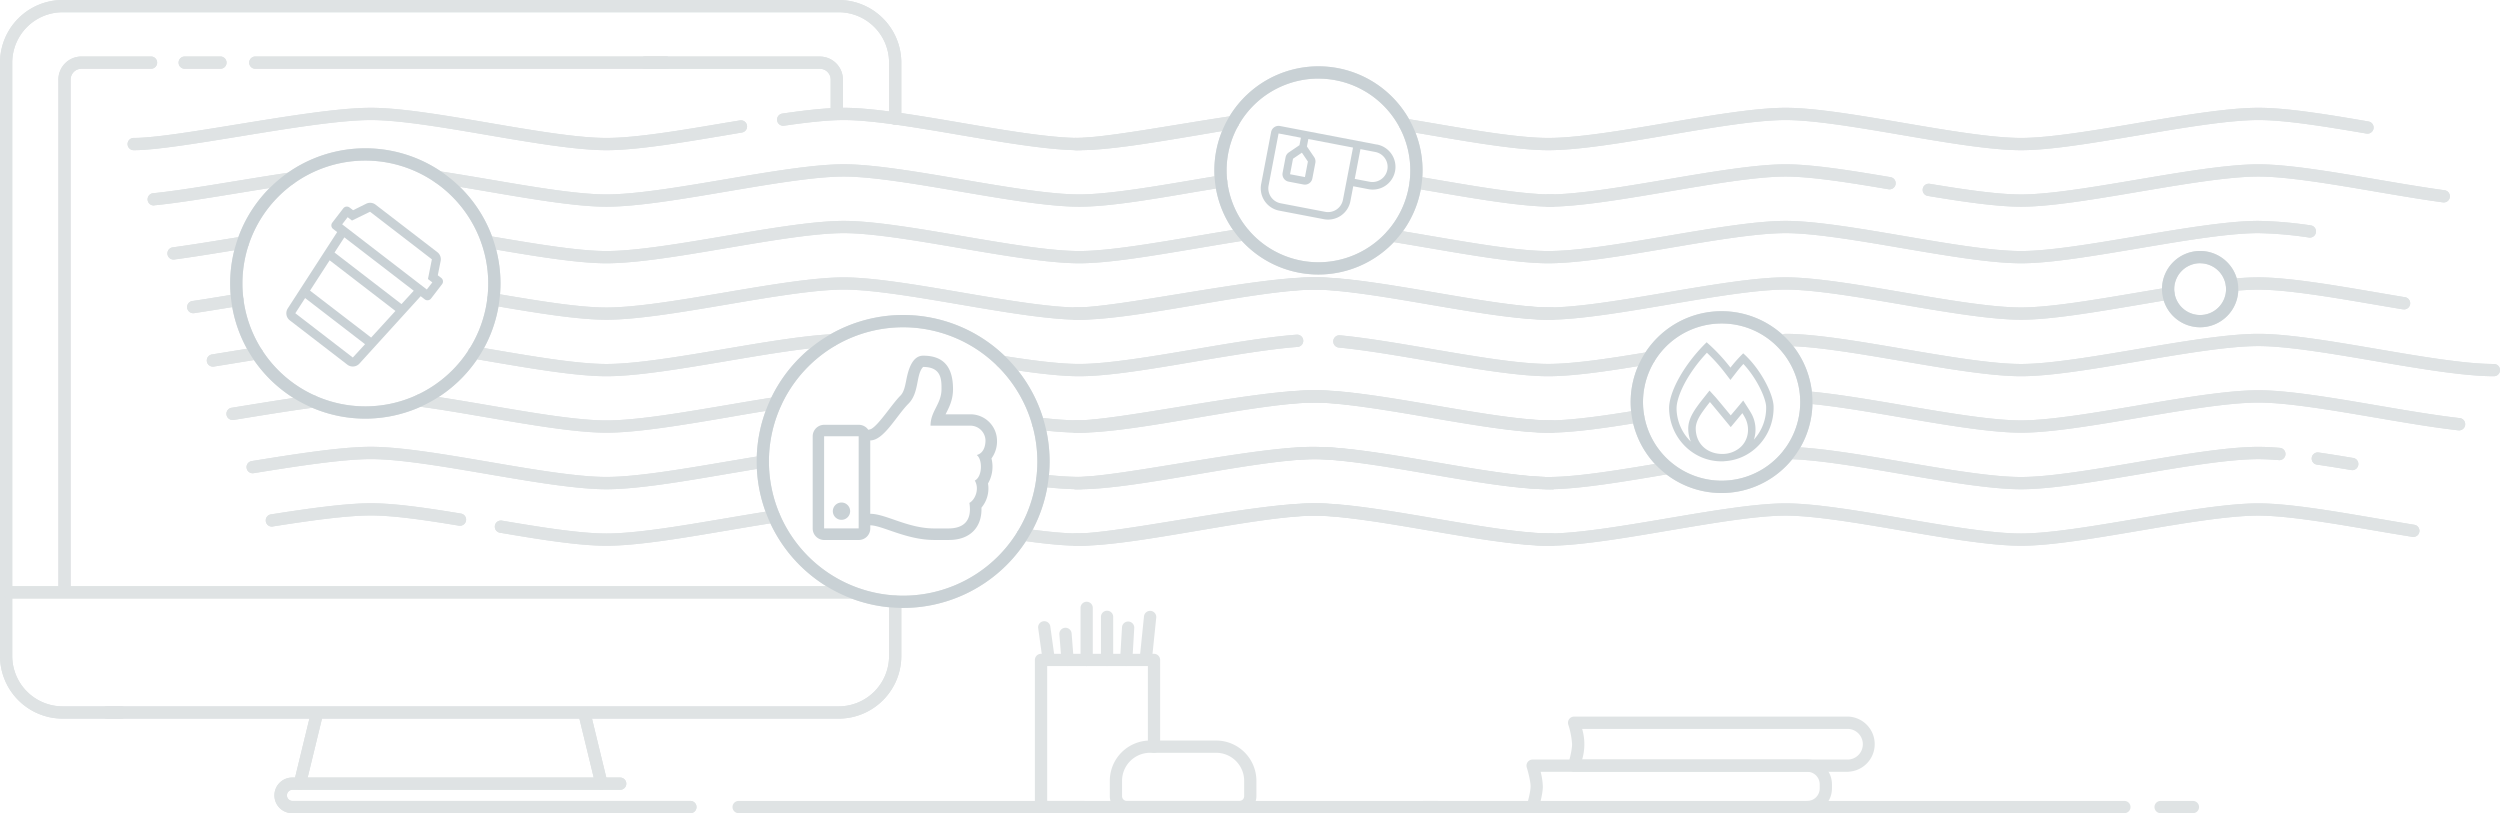 <svg xmlns="http://www.w3.org/2000/svg" viewBox="0 0 1224.92 398.44"><defs><style>.cls-1{fill:#c9d1d5;}.cls-2{fill:#dfe3e4;}</style></defs><g id="Слой_2" data-name="Слой 2"><g id="Слой_1-2" data-name="Слой 1"><path class="cls-1" d="M869,199.12c-.15-6.08-6.4-18.49-14.88-26a68.28,68.28,0,0,0-6.25,7,87.9,87.9,0,0,0-11.67-12.42c-11,10.7-18.6,24.47-18.39,32.66.36,14.54,12.12,26,26.26,25.68h.28c.22,0,.43-.05.64-.07C858.67,225.18,869.35,213.34,869,199.12Zm-47.53,1.2c-.15-5.74,5-17,14.86-27.49a83.66,83.66,0,0,1,8.64,9.56l2.88,3.77,2.91-3.75q1.63-2.11,3.44-4.08c6.65,7.08,11,16.79,11.15,20.89a23,23,0,0,1-6,16.18,16,16,0,0,0-1.24-12.78q-.62-1.1-1.29-2.16l-2.7-4.21-3.2,3.84L848,203.54c-2.94-3.56-7-8.46-7.51-9l-2.89-3.17-2.67,3.37c-4.77,6-7.88,10.34-7.74,15.62a16.68,16.68,0,0,0,1.26,6A23,23,0,0,1,821.46,200.32Zm22.68,22.1c-7.16.13-13.09-4.48-13.29-12.18-.09-3.86,2.25-7.33,6.95-13.26.72.78,10.2,12.29,10.2,12.29l5.69-6.84c.42.65.81,1.3,1.18,2,2.87,5.15,1.88,11.86-3,15.42a13.39,13.39,0,0,1-7.07,2.55C844.61,222.39,844.38,222.42,844.14,222.42Z"/><path class="cls-1" d="M216.24,136.21l-1.73-1.33,1.39-7a4.35,4.35,0,0,0-1.6-4.31L184,100.26a4.36,4.36,0,0,0-4.58-.44L173,103l-1.73-1.33a2.19,2.19,0,0,0-3.07.41l-5.38,7a2.19,2.19,0,0,0,.38,3.08l2,1.55L141,151.11a4.39,4.39,0,0,0,1,5.86l28.21,21.72a4.38,4.38,0,0,0,5.91-.56l30-33,2,1.55a2.2,2.2,0,0,0,3.08-.41l5.38-7A2.2,2.2,0,0,0,216.24,136.21Zm-43.33,39L144.7,153.48l4.8-7.44,29.36,22.61-6,6.54Zm8.93-9.81-29.94-23,9.61-14.86,32.24,24.82ZM196.73,149l-32.82-25.27,4.81-7.43,34,26.15-6,6.55Zm12.4-7.15-41.48-31.94,2.69-3.49,2.13,1.64,8.84-4.32,30.3,23.32-1.92,9.65,2.13,1.65Z"/><path class="cls-1" d="M485.79,224.62a14.17,14.17,0,0,0,2.71-8.86A13,13,0,0,0,475.67,203H463.3c1.54-3.06,3.65-6.86,3.65-12.31,0-10.3-4.11-16.42-14.62-16.42-5.3,0-7.26,6.69-8.26,11.86-.61,3.09-1.17,6-2.92,7.75-4.16,4.16-10.5,14.26-14.32,16.31a7.28,7.28,0,0,1-1.41.39,5.63,5.63,0,0,0-4.65-2.44H403.84a5.64,5.64,0,0,0-5.65,5.64v45.15a5.65,5.65,0,0,0,5.65,5.65h16.93a5.64,5.64,0,0,0,5.64-5.65v-1.54c5.74,0,17.76,7.19,31.3,7.18,1,0,6.64,0,7.24,0,10.45,0,16.27-6.33,15.93-15.83a14.65,14.65,0,0,0,3.21-11.84A16.47,16.47,0,0,0,485.79,224.62Zm-82,34.27V213.74h16.93v45.15ZM478.62,223c2.82,2.06,2.82,10.52-1,12.47,2.38,4,.23,9.38-2.65,10.93,1.46,9.27-3.35,12.45-10.09,12.52h-7.19c-12.86,0-23.76-7.18-31.3-7.18V215.79c6.65,0,12.76-12,18.73-18,5.39-5.39,3.59-14.36,7.19-18,9,0,9,6.27,9,10.78,0,7.44-5.38,10.77-5.38,18h19.75a7.41,7.41,0,0,1,7.18,7.18c0,3.59-1.41,6.42-4.23,7.18Zm-62.08,27.46a4.24,4.24,0,1,1-4.24-4.24A4.24,4.24,0,0,1,416.54,250.43Z"/><path class="cls-1" d="M674.56,70.82l-47.4-9.08a3.72,3.72,0,0,0-4.35,2.95l-4.89,25.52a11.16,11.16,0,0,0,8.85,13l21.88,4.19a11.13,11.13,0,0,0,13-8.84l1.4-7.3,7.29,1.4a11.14,11.14,0,1,0,4.19-21.88ZM658,97.9a7.43,7.43,0,0,1-8.69,5.89L627.47,99.6a7.43,7.43,0,0,1-5.9-8.69l4.89-25.52,10.94,2.09-.7,3.65-5.24,3.56a3.7,3.7,0,0,0-1.57,2.37l-1.45,7.61A3.7,3.7,0,0,0,631.38,89l7.3,1.4a3.71,3.71,0,0,0,4.34-3l1.46-7.61a3.71,3.71,0,0,0-.57-2.78l-3.56-5.24.7-3.65,21.88,4.19ZM637.89,74.81l2.94,4.35-1.45,7.6-7.3-1.39,1.46-7.61Zm33.18,14.24-7.29-1.39,2.79-14.59,7.29,1.4a7.42,7.42,0,1,1-2.79,14.58Z"/><path class="cls-2" d="M59.32,352.1H30.69A30.73,30.73,0,0,1,0,321.41V30.69A30.73,30.73,0,0,1,30.69,0H410.93a30.73,30.73,0,0,1,30.69,30.69V58.1a3,3,0,1,1-6,0V30.69A24.72,24.72,0,0,0,410.93,6H30.69A24.72,24.72,0,0,0,6,30.69V321.41A24.72,24.72,0,0,0,30.69,346.1H59.32a3,3,0,0,1,0,6Z"/><path class="cls-2" d="M410.93,352.1H52.52a3,3,0,1,1,0-6H410.93a24.72,24.72,0,0,0,24.69-24.69V294.86a3,3,0,0,1,6,0v26.55A30.73,30.73,0,0,1,410.93,352.1Z"/><path class="cls-2" d="M410,58.49a3,3,0,0,1-3-3V39a5.29,5.29,0,0,0-5.29-5.29H316.07a3,3,0,0,1,0-6h85.65A11.3,11.3,0,0,1,413,39V55.49A3,3,0,0,1,410,58.49Z"/><path class="cls-2" d="M326.35,33.69H125.1a3,3,0,0,1,0-6H326.35a3,3,0,1,1,0,6Z"/><path class="cls-2" d="M108,33.69H90.5a3,3,0,0,1,0-6H108a3,3,0,1,1,0,6Z"/><path class="cls-2" d="M31.61,293a3,3,0,0,1-3-3V39A11.3,11.3,0,0,1,39.9,27.69H74a3,3,0,1,1,0,6H39.9A5.29,5.29,0,0,0,34.61,39V290A3,3,0,0,1,31.61,293Z"/><path class="cls-2" d="M338.27,398.43H143.48a8.73,8.73,0,1,1,0-17.45H303.87a3,3,0,0,1,0,6H143.48a2.73,2.73,0,1,0,0,5.45H338.27a3,3,0,0,1,0,6Z"/><path class="cls-2" d="M147,386.71a2.88,2.88,0,0,1-.71-.09,3,3,0,0,1-2.21-3.62l8.3-34.15a3,3,0,1,1,5.83,1.42l-8.3,34.14A3,3,0,0,1,147,386.71Z"/><path class="cls-2" d="M294.64,386.71a3,3,0,0,1-2.91-2.3l-8.29-34.14a3,3,0,1,1,5.83-1.42L297.56,383a3,3,0,0,1-2.21,3.62A2.88,2.88,0,0,1,294.64,386.71Z"/><path class="cls-2" d="M528.8,73.59c-14.85,0-37.1-3.8-58.62-7.47-21-3.59-42.75-7.3-56.74-7.3-7.05,0-16.35.88-29.26,2.77a3,3,0,0,1-.87-5.94c13.21-1.93,22.78-2.83,30.13-2.83,14.5,0,36.49,3.76,57.75,7.39s43.27,7.38,57.61,7.38c13.94,0,35.72-3.69,56.78-7.25,5.92-1,12-2,17.94-3a3,3,0,0,1,1,5.93c-5.87.94-12,2-17.88,3C564.3,70,543.25,73.59,528.8,73.59Z"/><path class="cls-2" d="M297.15,73.59c-14.82,0-37-3.78-58.38-7.44-21.05-3.6-42.82-7.32-57-7.33h0c-15.32,0-40.53,4.12-64.92,8.11-21,3.42-40.79,6.66-51.34,6.66a3,3,0,0,1,0-6c10.07,0,29.65-3.2,50.38-6.59,24.61-4,50.07-8.18,65.88-8.18h0c14.67,0,36.7,3.77,58,7.41s43.06,7.36,57.37,7.36c14.58,0,36.71-3.76,58.12-7.39L362.54,59a3,3,0,1,1,1,5.92l-7.27,1.23C334.62,69.79,312.23,73.59,297.15,73.59Z"/><path class="cls-2" d="M990.27,73.59c-14.85,0-37.11-3.8-58.63-7.47-21-3.59-42.74-7.3-56.74-7.3-14.19,0-36,3.71-57.16,7.3-21.65,3.67-44,7.47-59.13,7.47-14.82,0-37-3.78-58.37-7.44-4.1-.71-8.21-1.41-12.27-2.08a3,3,0,0,1,1-5.92l12.29,2.08c21.17,3.62,43,7.36,57.36,7.36,14.58,0,36.72-3.76,58.13-7.39s43.47-7.38,58.16-7.38c14.5,0,36.49,3.76,57.75,7.39s43.28,7.38,57.62,7.38c13.94,0,35.71-3.69,56.78-7.25,21.81-3.7,44.37-7.52,59.51-7.52,13.49,0,32.47,3,54.06,6.73a3,3,0,0,1-1,5.91c-21.32-3.63-40-6.64-53-6.64-14.64,0-36.94,3.78-58.51,7.43C1025.76,70,1004.71,73.59,990.27,73.59Z"/><path class="cls-2" d="M527,73.59a3,3,0,0,1,0-6c10.07,0,29.65-3.2,50.38-6.59,8.77-1.43,17.83-2.91,26.52-4.2a3,3,0,0,1,.89,5.93c-8.65,1.29-17.7,2.77-26.44,4.2C557.33,70.35,537.52,73.59,527,73.59Z"/><path class="cls-2" d="M990.27,101.28c-12.2,0-29.19-2.54-45.73-5.29a3,3,0,0,1,1-5.92c16.29,2.7,33,5.21,44.75,5.21,13.94,0,35.71-3.69,56.78-7.26,21.81-3.69,44.37-7.51,59.51-7.51,14.7,0,36.81,3.78,58.19,7.43,11.12,1.9,22.63,3.86,32.88,5.26a3,3,0,1,1-.81,5.94c-10.35-1.41-21.91-3.38-33.08-5.29-21.14-3.61-43-7.34-57.18-7.34-14.64,0-36.94,3.78-58.51,7.43C1025.76,97.71,1004.71,101.28,990.27,101.28Z"/><path class="cls-2" d="M758.61,101.28a3,3,0,0,1,0-6c14.58,0,36.72-3.76,58.13-7.39s43.47-7.38,58.16-7.38c13.16,0,31.83,3,51.42,6.3a3,3,0,0,1-1,5.92c-18.55-3.15-37.72-6.22-50.41-6.22-14.19,0-36,3.71-57.16,7.29C796.09,97.48,773.7,101.28,758.61,101.28Z"/><path class="cls-2" d="M990.27,129c-14.85,0-37.11-3.8-58.63-7.47-21-3.59-42.74-7.3-56.74-7.3-14.19,0-36,3.71-57.16,7.29-21.65,3.68-44,7.48-59.13,7.48-14.82,0-37-3.79-58.38-7.45-6.23-1.06-12.68-2.17-18.83-3.16a3,3,0,1,1,1-5.92c6.18,1,12.64,2.1,18.89,3.17,21.17,3.61,43.06,7.36,57.37,7.36,14.58,0,36.72-3.76,58.13-7.39s43.47-7.38,58.16-7.38c14.5,0,36.49,3.75,57.75,7.38S975.93,123,990.27,123c13.94,0,35.72-3.69,56.78-7.26,21.81-3.69,44.37-7.51,59.51-7.51a196.63,196.63,0,0,1,25.62,2.2,3,3,0,0,1-.82,5.95,189.83,189.83,0,0,0-24.8-2.15c-14.64,0-36.94,3.78-58.51,7.43C1025.76,125.4,1004.71,129,990.27,129Z"/><path class="cls-2" d="M1177.66,151.54a2.77,2.77,0,0,1-.49,0c-4.44-.74-8.93-1.5-13.43-2.27-21.14-3.61-43-7.34-57.18-7.34-3.61,0-7.75.22-12.65.67a3,3,0,1,1-.55-6c5.08-.47,9.4-.7,13.2-.7,14.7,0,36.81,3.77,58.19,7.42,4.49.77,9,1.54,13.4,2.27a3,3,0,0,1-.49,6Z"/><path class="cls-2" d="M990.27,156.65c-14.85,0-37.11-3.79-58.63-7.47-21-3.58-42.74-7.29-56.74-7.29-14.19,0-36,3.7-57.16,7.29-21.65,3.67-44,7.47-59.13,7.47-14.82,0-37-3.78-58.37-7.44-21.06-3.6-42.82-7.32-57-7.32h0c-15.33,0-40.54,4.12-64.92,8.1-21,3.43-40.79,6.66-51.35,6.66a3,3,0,0,1,0-6c10.07,0,29.65-3.2,50.38-6.58,24.62-4,50.07-8.18,65.89-8.18h0c14.68,0,36.7,3.76,58,7.4s43,7.36,57.36,7.36c14.58,0,36.72-3.75,58.13-7.39s43.47-7.37,58.16-7.37c14.5,0,36.49,3.75,57.75,7.38s43.28,7.38,57.62,7.38c13.94,0,35.71-3.68,56.77-7.25,5-.84,10-1.69,14.89-2.49a3,3,0,1,1,1,5.92c-4.91.8-9.89,1.65-14.86,2.49C1025.76,153.09,1004.71,156.65,990.27,156.65Z"/><path class="cls-2" d="M1221.92,184.34c-14.7,0-36.81-3.77-58.19-7.42-21.13-3.61-43-7.35-57.17-7.35-14.64,0-36.94,3.78-58.51,7.43-22.29,3.78-43.34,7.34-57.78,7.34-14.85,0-37.11-3.8-58.63-7.47-21-3.59-42.74-7.3-56.74-7.3a3,3,0,0,1,0-6c14.5,0,36.49,3.76,57.75,7.39s43.28,7.38,57.62,7.38c13.94,0,35.71-3.69,56.78-7.25,21.81-3.7,44.37-7.52,59.51-7.52,14.7,0,36.81,3.78,58.18,7.43,21.14,3.61,43,7.34,57.18,7.34a3,3,0,0,1,0,6Z"/><path class="cls-2" d="M758.61,184.34c-14.82,0-37-3.78-58.37-7.44-15.44-2.64-31.4-5.37-44.26-6.61a3,3,0,0,1,.58-6c13.08,1.26,29.15,4,44.69,6.66,21.17,3.62,43,7.36,57.36,7.36,13,0,32.06-3,48.92-5.83a3,3,0,0,1,1,5.92C791.42,181.29,772.05,184.34,758.61,184.34Z"/><path class="cls-2" d="M990.27,212c-14.85,0-37.11-3.8-58.63-7.47-16.55-2.83-33.66-5.75-46.9-6.84a3,3,0,1,1,.5-6c13.49,1.11,30.74,4.06,47.41,6.9,21.28,3.63,43.27,7.39,57.62,7.39,13.94,0,35.71-3.69,56.78-7.25,21.81-3.7,44.37-7.52,59.51-7.52,14.7,0,36.81,3.78,58.19,7.43,13.94,2.38,28.35,4.84,40.44,6.21a3,3,0,0,1-.67,6c-12.27-1.39-26.76-3.86-40.78-6.26-21.14-3.61-43-7.34-57.18-7.34-14.64,0-36.94,3.78-58.51,7.43C1025.76,208.46,1004.71,212,990.27,212Z"/><path class="cls-2" d="M758.61,212c-14.82,0-37-3.79-58.37-7.45-21.06-3.59-42.82-7.31-57-7.32h0c-15.33,0-40.54,4.12-64.92,8.1-21,3.43-40.79,6.67-51.35,6.67a3,3,0,0,1,0-6c10.07,0,29.65-3.2,50.38-6.59,24.62-4,50.07-8.18,65.89-8.18h0c14.68,0,36.7,3.77,58,7.41s43,7.36,57.36,7.36c11.78,0,28.6-2.5,43.49-4.94a3,3,0,1,1,1,5.93C787.18,209.62,770.79,212,758.61,212Z"/><path class="cls-2" d="M1152.27,230.31a2.72,2.72,0,0,1-.49-.05c-6.62-1.1-11.88-1.93-16.56-2.61a3,3,0,1,1,.86-5.94c4.73.69,10,1.53,16.68,2.64a3,3,0,0,1-.49,6Z"/><path class="cls-2" d="M990.27,239.72c-14.85,0-37.11-3.8-58.63-7.47-20.13-3.44-41-7-54.95-7.28a3,3,0,0,1,.06-6h.06c14.44.3,35.49,3.89,55.84,7.36,21.28,3.63,43.28,7.39,57.62,7.39,13.94,0,35.71-3.69,56.78-7.26,21.81-3.69,44.37-7.51,59.51-7.51,3,0,6.58.16,10.49.49a3,3,0,0,1-.49,6c-3.75-.31-7.11-.47-10-.47-14.64,0-36.94,3.78-58.51,7.43C1025.76,236.15,1004.71,239.72,990.27,239.72Z"/><path class="cls-2" d="M758.61,239.72c-14.82,0-37-3.79-58.37-7.45-21-3.6-42.82-7.32-57-7.32h0c-15.32,0-40.53,4.12-64.91,8.1-21,3.43-40.79,6.67-51.35,6.67a3,3,0,0,1,0-6c10.07,0,29.65-3.2,50.38-6.59,24.62-4,50.07-8.18,65.88-8.18h0c14.68,0,36.7,3.77,58,7.41s43,7.36,57.36,7.36c14.58,0,36.57-3.74,57.84-7.34a3,3,0,1,1,1,5.91C795.94,235.94,773.69,239.72,758.61,239.72Z"/><path class="cls-2" d="M990.27,267.4c-14.85,0-37.11-3.79-58.63-7.47-21-3.58-42.74-7.29-56.74-7.29-14.19,0-36,3.71-57.16,7.29-21.65,3.67-44,7.47-59.13,7.47-14.82,0-37-3.78-58.37-7.44-21-3.6-42.82-7.32-57-7.32h0c-15.32,0-40.53,4.12-64.91,8.1-21,3.43-40.79,6.66-51.35,6.66a3,3,0,0,1,0-6c10.07,0,29.65-3.19,50.38-6.58,24.62-4,50.07-8.18,65.88-8.18h0c14.68,0,36.7,3.77,58,7.41s43,7.35,57.36,7.35c14.58,0,36.72-3.75,58.13-7.38s43.47-7.38,58.16-7.38c14.5,0,36.49,3.75,57.75,7.38s43.27,7.38,57.62,7.38c13.94,0,35.71-3.68,56.78-7.25,21.81-3.69,44.37-7.51,59.51-7.51,14.7,0,36.81,3.77,58.2,7.43,6,1,12.25,2.09,18.2,3.05a3,3,0,1,1-1,5.92c-6-1-12.23-2-18.26-3.06-21.14-3.61-43-7.34-57.19-7.34-14.64,0-36.94,3.77-58.51,7.43C1025.76,263.84,1004.71,267.4,990.27,267.4Z"/><path class="cls-2" d="M760.46,101.28c-14.7,0-36.8-3.78-58.17-7.43l-9.13-1.55a3,3,0,0,1,1-5.91l9.15,1.55c21.12,3.61,43,7.34,57.16,7.34a3,3,0,0,1,0,6Z"/><path class="cls-2" d="M528.8,101.28c-14.85,0-37.1-3.8-58.62-7.47-21-3.59-42.75-7.3-56.74-7.3-14.19,0-36,3.71-57.16,7.29-21.65,3.68-44,7.48-59.13,7.48-14.82,0-37-3.79-58.37-7.45-8.11-1.38-16.48-2.81-24.31-4a3,3,0,1,1,.91-5.93c7.88,1.2,16.28,2.64,24.41,4,21.16,3.62,43,7.36,57.36,7.36,14.58,0,36.72-3.76,58.13-7.39s43.46-7.38,58.16-7.38c14.5,0,36.49,3.75,57.75,7.38s43.27,7.39,57.61,7.39c13.94,0,35.72-3.69,56.78-7.25,4.09-.7,8.2-1.39,12.26-2.06a3,3,0,0,1,1,5.92l-12.24,2C564.29,97.71,543.25,101.28,528.8,101.28Z"/><path class="cls-2" d="M75.47,100.66a3,3,0,0,1-.3-6c10.7-1.08,25.27-3.47,40.7-6,8.52-1.39,17.32-2.83,25.78-4.09a3,3,0,1,1,.89,5.93c-8.42,1.26-17.21,2.7-25.7,4.08-15.52,2.54-30.19,4.94-41.07,6Z"/><path class="cls-2" d="M528.8,129c-14.85,0-37.1-3.8-58.62-7.47-21-3.59-42.75-7.3-56.74-7.3-14.19,0-36,3.71-57.16,7.29-21.65,3.68-44,7.48-59.13,7.48-14.82,0-37-3.79-58.38-7.45l-.4-.07a3,3,0,0,1,1-5.91l.4.07C261,119.22,282.84,123,297.15,123c14.58,0,36.72-3.76,58.13-7.39s43.46-7.38,58.16-7.38c14.5,0,36.49,3.75,57.75,7.38S514.46,123,528.8,123c13.94,0,35.72-3.69,56.78-7.26,7.83-1.32,15.94-2.7,23.6-3.87a3,3,0,0,1,.91,5.93c-7.62,1.17-15.7,2.54-23.51,3.86C564.3,125.4,543.25,129,528.8,129Z"/><path class="cls-2" d="M85.23,127.17a3,3,0,0,1-.4-6c9.18-1.25,19.84-3,31.13-4.83l2.58-.42a3,3,0,1,1,1,5.92l-2.58.42c-11.32,1.85-22,3.6-31.28,4.85A2.83,2.83,0,0,1,85.23,127.17Z"/><path class="cls-2" d="M760.46,156.65c-14.7,0-36.81-3.77-58.19-7.42-21.13-3.61-43-7.34-57.18-7.34-14.63,0-36.93,3.77-58.51,7.43-22.28,3.77-43.33,7.33-57.78,7.33-14.85,0-37.1-3.79-58.62-7.47-21-3.58-42.75-7.29-56.74-7.29-14.19,0-36,3.7-57.16,7.29-21.65,3.67-44,7.47-59.13,7.47-13.69,0-32.6-3-55.89-7a3,3,0,1,1,1-5.91c23,3.93,41.66,6.93,54.88,6.93,14.58,0,36.72-3.75,58.13-7.39s43.46-7.37,58.16-7.37c14.5,0,36.49,3.75,57.75,7.38s43.27,7.38,57.61,7.38c13.94,0,35.72-3.68,56.78-7.25,21.82-3.69,44.38-7.51,59.51-7.51,14.71,0,36.81,3.77,58.19,7.42,21.13,3.61,43,7.34,57.18,7.34a3,3,0,0,1,0,6Z"/><path class="cls-2" d="M94.92,153.46a3,3,0,0,1-.45-6c6.77-1,14.19-2.24,21.36-3.42a3,3,0,1,1,1,5.93c-7.19,1.17-14.63,2.39-21.43,3.42A2.28,2.28,0,0,1,94.92,153.46Z"/><path class="cls-2" d="M528.8,184.34c-11.2,0-26.37-2.18-38.33-4.08a3,3,0,1,1,.94-5.93c11.74,1.87,26.61,4,37.39,4,13.94,0,35.72-3.69,56.78-7.25,17.49-3,35.58-6,49.74-7.1a3,3,0,1,1,.46,6c-13.89,1.06-31.84,4.1-49.2,7C564.3,180.78,543.25,184.34,528.8,184.34Z"/><path class="cls-2" d="M297.15,184.34c-14.82,0-37-3.78-58.38-7.44l-6.87-1.18a3,3,0,1,1,1-5.91l6.89,1.17c21.16,3.62,43,7.36,57.36,7.36,14.58,0,36.72-3.76,58.12-7.39,18.67-3.17,38-6.44,52.25-7.2a3,3,0,0,1,.32,6c-13.93.74-33.06,4-51.56,7.13C334.62,180.54,312.23,184.34,297.15,184.34Z"/><path class="cls-2" d="M104.56,179.63a3,3,0,0,1-.47-6l11.82-1.92,9.5-1.55a3,3,0,0,1,1,5.93l-9.49,1.54c-4,.66-8,1.31-11.84,1.92A2.59,2.59,0,0,1,104.56,179.63Z"/><path class="cls-2" d="M760.46,212c-14.7,0-36.81-3.78-58.19-7.43-21.13-3.61-43-7.34-57.18-7.34-14.63,0-36.93,3.78-58.51,7.43C564.3,208.46,543.25,212,528.8,212a172.38,172.38,0,0,1-20.43-1.52,3,3,0,1,1,.73-5.95A166.49,166.49,0,0,0,528.8,206c13.94,0,35.72-3.69,56.78-7.25,21.82-3.7,44.38-7.52,59.51-7.52,14.71,0,36.81,3.78,58.19,7.43,21.13,3.61,43,7.34,57.18,7.34a3,3,0,0,1,0,6Z"/><path class="cls-2" d="M297.15,212c-14.82,0-37-3.78-58.37-7.45-11.38-1.94-23.14-4-33.57-5.35a3,3,0,0,1,.8-5.95c10.53,1.42,22.35,3.44,33.78,5.39,21.16,3.62,43,7.36,57.36,7.36,14.58,0,36.72-3.76,58.12-7.39,8.06-1.37,16.38-2.78,24.18-4a3,3,0,0,1,.91,5.93c-7.75,1.18-16.05,2.59-24.08,4C334.62,208.23,312.23,212,297.15,212Z"/><path class="cls-2" d="M114.19,205.76a3,3,0,0,1-.48-6l2.18-.36c12.47-2,25.36-4.14,37.12-5.71a3,3,0,1,1,.79,6c-11.66,1.55-24.51,3.65-36.94,5.68l-2.19.36A2.59,2.59,0,0,1,114.19,205.76Z"/><path class="cls-2" d="M760.46,239.72c-14.7,0-36.81-3.78-58.19-7.43-21.13-3.61-43-7.34-57.18-7.34-14.63,0-36.93,3.78-58.51,7.43-22.28,3.77-43.33,7.34-57.78,7.34a162.67,162.67,0,0,1-18.51-1.29,3,3,0,0,1,.69-6,157.66,157.66,0,0,0,17.82,1.25c13.94,0,35.72-3.69,56.78-7.26C607.4,222.77,630,219,645.09,219c14.71,0,36.81,3.78,58.19,7.43,21.13,3.61,43,7.34,57.18,7.34a3,3,0,0,1,0,6Z"/><path class="cls-2" d="M297.15,239.72c-14.82,0-37-3.79-58.38-7.45-21.05-3.6-42.82-7.32-57-7.32h0c-13.86,0-36,3.4-57.47,6.89a3,3,0,0,1-1-5.92c21.72-3.53,44.13-7,58.43-7h0c14.67,0,36.7,3.77,58,7.41s43,7.36,57.36,7.36c14.58,0,36.71-3.76,58.12-7.39,6-1,12.11-2.06,18-3a3,3,0,1,1,1,5.92c-5.87.94-12,2-18,3C334.62,235.92,312.23,239.72,297.15,239.72Z"/><path class="cls-2" d="M760.46,267.4c-14.7,0-36.81-3.77-58.19-7.42-21.13-3.61-43-7.34-57.18-7.34-14.63,0-36.93,3.77-58.51,7.43-22.28,3.77-43.33,7.33-57.78,7.33-7,0-15.89-.8-28-2.52a3,3,0,1,1,.84-5.94c11.66,1.66,20.55,2.46,27.16,2.46,13.94,0,35.72-3.68,56.78-7.25,21.82-3.69,44.38-7.51,59.51-7.51,14.71,0,36.81,3.77,58.19,7.42,21.13,3.61,43,7.34,57.18,7.34a3,3,0,0,1,0,6Z"/><path class="cls-2" d="M297.15,267.4c-13.46,0-32.31-3-52.08-6.37a3,3,0,1,1,1-5.91c18.73,3.18,38.1,6.28,51.08,6.28,14.58,0,36.72-3.75,58.13-7.39,7.83-1.32,15.92-2.7,23.53-3.87a3,3,0,0,1,.91,5.93c-7.56,1.17-15.63,2.53-23.44,3.86C334.63,263.6,312.24,267.4,297.15,267.4Z"/><path class="cls-2" d="M133.44,258a3,3,0,0,1-.46-6c17-2.68,36.1-5.42,48.78-5.42h0c11.92,0,28.25,2.43,44.12,5.06a3,3,0,0,1-1,5.92c-15.62-2.59-31.66-5-43.15-5h0c-12.26,0-31.07,2.7-47.85,5.35A3.71,3.71,0,0,1,133.44,258Z"/><path class="cls-2" d="M843.52,241.56A44.54,44.54,0,1,1,888.05,197,44.58,44.58,0,0,1,843.52,241.56Zm0-83.06a38.51,38.51,0,1,0,26.2,10.27A38.31,38.31,0,0,0,843.52,158.5Z"/><path class="cls-2" d="M442.51,297.86a71.76,71.76,0,1,1,71.76-71.76A71.84,71.84,0,0,1,442.51,297.86Zm0-137.51a65.76,65.76,0,1,0,65.76,65.75A65.83,65.83,0,0,0,442.51,160.35Z"/><path class="cls-2" d="M646,134.5a51,51,0,1,1,51-51A51.05,51.05,0,0,1,646,134.5Zm0-96a45,45,0,1,0,45,45A45,45,0,0,0,646,38.52Z"/><path class="cls-2" d="M179,205.11a66.22,66.22,0,1,1,66.22-66.22A66.29,66.29,0,0,1,179,205.11Zm0-126.44a60.22,60.22,0,1,0,60.22,60.22A60.28,60.28,0,0,0,179,78.67Z"/><path class="cls-2" d="M1078,160.35a18.69,18.69,0,1,1,18.69-18.69A18.71,18.71,0,0,1,1078,160.35Zm0-31.38a12.69,12.69,0,1,0,12.69,12.69A12.7,12.7,0,0,0,1078,129Z"/><path class="cls-2" d="M417,293.23H4a3,3,0,0,1,0-6H417a3,3,0,0,1,0,6Z"/><path class="cls-2" d="M59.32,352.1H30.69A30.73,30.73,0,0,1,0,321.41V30.69A30.73,30.73,0,0,1,30.69,0H410.93a30.73,30.73,0,0,1,30.69,30.69V58.1a3,3,0,1,1-6,0V30.69A24.72,24.72,0,0,0,410.93,6H30.69A24.72,24.72,0,0,0,6,30.69V321.41A24.72,24.72,0,0,0,30.69,346.1H59.32a3,3,0,0,1,0,6Z"/><path class="cls-2" d="M410.93,352.1H52.52a3,3,0,1,1,0-6H410.93a24.72,24.72,0,0,0,24.69-24.69V294.86a3,3,0,0,1,6,0v26.55A30.73,30.73,0,0,1,410.93,352.1Z"/><path class="cls-2" d="M410,58.49a3,3,0,0,1-3-3V39a5.29,5.29,0,0,0-5.29-5.29H316.07a3,3,0,0,1,0-6h85.65A11.3,11.3,0,0,1,413,39V55.49A3,3,0,0,1,410,58.49Z"/><path class="cls-2" d="M326.35,33.69H125.1a3,3,0,0,1,0-6H326.35a3,3,0,1,1,0,6Z"/><path class="cls-2" d="M108,33.69H90.5a3,3,0,0,1,0-6H108a3,3,0,1,1,0,6Z"/><path class="cls-2" d="M31.61,293a3,3,0,0,1-3-3V39A11.3,11.3,0,0,1,39.9,27.69H74a3,3,0,1,1,0,6H39.9A5.29,5.29,0,0,0,34.61,39V290A3,3,0,0,1,31.61,293Z"/><path class="cls-2" d="M338.27,398.43H143.48a8.73,8.73,0,1,1,0-17.45H303.87a3,3,0,0,1,0,6H143.48a2.73,2.73,0,1,0,0,5.45H338.27a3,3,0,0,1,0,6Z"/><path class="cls-2" d="M704.14,398.43H361.91a3,3,0,0,1,0-6H704.14a3,3,0,0,1,0,6Z"/><path class="cls-2" d="M1040.88,398.43H697.48a3,3,0,0,1,0-6h343.4a3,3,0,0,1,0,6Z"/><path class="cls-2" d="M1074.47,398.43h-15.84a3,3,0,0,1,0-6h15.84a3,3,0,0,1,0,6Z"/><path class="cls-2" d="M147,386.71a2.88,2.88,0,0,1-.71-.09,3,3,0,0,1-2.21-3.62l8.3-34.15a3,3,0,1,1,5.83,1.42l-8.3,34.14A3,3,0,0,1,147,386.71Z"/><path class="cls-2" d="M294.64,386.71a3,3,0,0,1-2.91-2.3l-8.29-34.14a3,3,0,1,1,5.83-1.42L297.56,383a3,3,0,0,1-2.21,3.62A2.88,2.88,0,0,1,294.64,386.71Z"/><path class="cls-2" d="M528.8,73.59c-14.85,0-37.1-3.8-58.62-7.47-21-3.59-42.75-7.3-56.74-7.3-7.05,0-16.35.88-29.26,2.77a3,3,0,0,1-.87-5.94c13.21-1.93,22.78-2.83,30.13-2.83,14.5,0,36.49,3.76,57.75,7.39s43.27,7.38,57.61,7.38c13.94,0,35.72-3.69,56.78-7.25,5.92-1,12-2,17.94-3a3,3,0,0,1,1,5.93c-5.87.94-12,2-17.88,3C564.3,70,543.25,73.59,528.8,73.59Z"/><path class="cls-2" d="M297.15,73.59c-14.82,0-37-3.78-58.38-7.44-21.05-3.6-42.82-7.32-57-7.33h0c-15.32,0-40.53,4.12-64.92,8.11-21,3.42-40.79,6.66-51.34,6.66a3,3,0,0,1,0-6c10.07,0,29.65-3.2,50.38-6.59,24.61-4,50.07-8.18,65.88-8.18h0c14.67,0,36.7,3.77,58,7.41s43.06,7.36,57.37,7.36c14.58,0,36.71-3.76,58.12-7.39L362.54,59a3,3,0,1,1,1,5.92l-7.27,1.23C334.62,69.79,312.23,73.59,297.15,73.59Z"/><path class="cls-2" d="M990.27,73.59c-14.85,0-37.11-3.8-58.63-7.47-21-3.59-42.74-7.3-56.74-7.3-14.19,0-36,3.71-57.16,7.3-21.65,3.67-44,7.47-59.13,7.47-14.82,0-37-3.78-58.37-7.44-4.1-.71-8.21-1.41-12.27-2.08a3,3,0,0,1,1-5.92l12.29,2.08c21.17,3.62,43,7.36,57.36,7.36,14.58,0,36.72-3.76,58.13-7.39s43.47-7.38,58.16-7.38c14.5,0,36.49,3.76,57.75,7.39s43.28,7.38,57.62,7.38c13.94,0,35.71-3.69,56.78-7.25,21.81-3.7,44.37-7.52,59.51-7.52,13.49,0,32.47,3,54.06,6.73a3,3,0,0,1-1,5.91c-21.32-3.63-40-6.64-53-6.64-14.64,0-36.94,3.78-58.51,7.43C1025.76,70,1004.71,73.59,990.27,73.59Z"/><path class="cls-2" d="M527,73.59a3,3,0,0,1,0-6c10.07,0,29.65-3.2,50.38-6.59,8.77-1.43,17.83-2.91,26.52-4.2a3,3,0,0,1,.89,5.93c-8.65,1.29-17.7,2.77-26.44,4.2C557.33,70.35,537.52,73.59,527,73.59Z"/><path class="cls-2" d="M990.27,101.28c-12.2,0-29.19-2.54-45.73-5.29a3,3,0,0,1,1-5.92c16.29,2.7,33,5.21,44.75,5.21,13.94,0,35.71-3.69,56.78-7.26,21.81-3.69,44.37-7.51,59.51-7.51,14.7,0,36.81,3.78,58.19,7.43,11.12,1.9,22.63,3.86,32.88,5.26a3,3,0,1,1-.81,5.94c-10.35-1.41-21.91-3.38-33.08-5.29-21.14-3.61-43-7.34-57.18-7.34-14.64,0-36.94,3.78-58.51,7.43C1025.76,97.71,1004.71,101.28,990.27,101.28Z"/><path class="cls-2" d="M758.61,101.28a3,3,0,0,1,0-6c14.58,0,36.72-3.76,58.13-7.39s43.47-7.38,58.16-7.38c13.16,0,31.83,3,51.42,6.3a3,3,0,0,1-1,5.92c-18.55-3.15-37.72-6.22-50.41-6.22-14.19,0-36,3.71-57.16,7.29C796.09,97.48,773.7,101.28,758.61,101.28Z"/><path class="cls-2" d="M990.27,129c-14.85,0-37.11-3.8-58.63-7.47-21-3.59-42.74-7.3-56.74-7.3-14.19,0-36,3.71-57.16,7.29-21.65,3.68-44,7.48-59.13,7.48-14.82,0-37-3.79-58.38-7.45-6.23-1.06-12.68-2.17-18.83-3.16a3,3,0,1,1,1-5.92c6.18,1,12.64,2.1,18.89,3.17,21.17,3.61,43.06,7.36,57.37,7.36,14.58,0,36.72-3.76,58.13-7.39s43.47-7.38,58.16-7.38c14.5,0,36.49,3.75,57.75,7.38S975.93,123,990.27,123c13.94,0,35.72-3.69,56.78-7.26,21.81-3.69,44.37-7.51,59.51-7.51a196.63,196.63,0,0,1,25.62,2.2,3,3,0,0,1-.82,5.95,189.83,189.83,0,0,0-24.8-2.15c-14.64,0-36.94,3.78-58.51,7.43C1025.76,125.4,1004.71,129,990.27,129Z"/><path class="cls-2" d="M1177.66,151.54a2.77,2.77,0,0,1-.49,0c-4.44-.74-8.93-1.5-13.43-2.27-21.14-3.61-43-7.34-57.18-7.34-3.61,0-7.75.22-12.65.67a3,3,0,1,1-.55-6c5.08-.47,9.4-.7,13.2-.7,14.7,0,36.81,3.77,58.19,7.42,4.49.77,9,1.54,13.4,2.27a3,3,0,0,1-.49,6Z"/><path class="cls-2" d="M990.27,156.65c-14.85,0-37.11-3.79-58.63-7.47-21-3.58-42.74-7.29-56.74-7.29-14.19,0-36,3.7-57.16,7.29-21.65,3.67-44,7.47-59.13,7.47-14.82,0-37-3.78-58.37-7.44-21.06-3.6-42.82-7.32-57-7.32h0c-15.33,0-40.54,4.12-64.92,8.1-21,3.43-40.79,6.66-51.35,6.66a3,3,0,0,1,0-6c10.07,0,29.65-3.2,50.38-6.58,24.62-4,50.07-8.18,65.89-8.18h0c14.68,0,36.7,3.76,58,7.4s43,7.36,57.36,7.36c14.58,0,36.72-3.75,58.13-7.39s43.47-7.37,58.16-7.37c14.5,0,36.49,3.75,57.75,7.38s43.28,7.38,57.62,7.38c13.94,0,35.71-3.68,56.77-7.25,5-.84,10-1.69,14.89-2.49a3,3,0,1,1,1,5.92c-4.91.8-9.89,1.65-14.86,2.49C1025.76,153.09,1004.71,156.65,990.27,156.65Z"/><path class="cls-2" d="M1221.92,184.34c-14.7,0-36.81-3.77-58.19-7.42-21.13-3.61-43-7.35-57.17-7.35-14.64,0-36.94,3.78-58.51,7.43-22.29,3.78-43.34,7.34-57.78,7.34-14.85,0-37.11-3.8-58.63-7.47-21-3.59-42.74-7.3-56.74-7.3a3,3,0,0,1,0-6c14.5,0,36.49,3.76,57.75,7.39s43.28,7.38,57.62,7.38c13.94,0,35.71-3.69,56.78-7.25,21.81-3.7,44.37-7.52,59.51-7.52,14.7,0,36.81,3.78,58.18,7.43,21.14,3.61,43,7.34,57.18,7.34a3,3,0,0,1,0,6Z"/><path class="cls-2" d="M758.61,184.34c-14.82,0-37-3.78-58.37-7.44-15.44-2.64-31.4-5.37-44.26-6.61a3,3,0,0,1,.58-6c13.08,1.26,29.15,4,44.69,6.66,21.17,3.62,43,7.36,57.36,7.36,13,0,32.06-3,48.92-5.83a3,3,0,0,1,1,5.92C791.42,181.29,772.05,184.34,758.61,184.34Z"/><path class="cls-2" d="M990.27,212c-14.85,0-37.11-3.8-58.63-7.47-16.55-2.83-33.66-5.75-46.9-6.84a3,3,0,1,1,.5-6c13.49,1.11,30.74,4.06,47.41,6.9,21.28,3.63,43.27,7.39,57.62,7.39,13.94,0,35.71-3.69,56.78-7.25,21.81-3.7,44.37-7.52,59.51-7.52,14.7,0,36.81,3.78,58.19,7.43,13.94,2.38,28.35,4.84,40.44,6.21a3,3,0,0,1-.67,6c-12.27-1.39-26.76-3.86-40.78-6.26-21.14-3.61-43-7.34-57.18-7.34-14.64,0-36.94,3.78-58.51,7.43C1025.76,208.46,1004.71,212,990.27,212Z"/><path class="cls-2" d="M758.61,212c-14.82,0-37-3.79-58.37-7.45-21.06-3.59-42.82-7.31-57-7.32h0c-15.33,0-40.54,4.12-64.92,8.1-21,3.43-40.79,6.67-51.35,6.67a3,3,0,0,1,0-6c10.07,0,29.65-3.2,50.38-6.59,24.62-4,50.07-8.18,65.89-8.18h0c14.68,0,36.7,3.77,58,7.41s43,7.36,57.36,7.36c11.78,0,28.6-2.5,43.49-4.94a3,3,0,1,1,1,5.93C787.18,209.62,770.79,212,758.61,212Z"/><path class="cls-2" d="M1152.27,230.31a2.72,2.72,0,0,1-.49-.05c-6.62-1.1-11.88-1.93-16.56-2.61a3,3,0,1,1,.86-5.94c4.73.69,10,1.53,16.68,2.64a3,3,0,0,1-.49,6Z"/><path class="cls-2" d="M990.27,239.72c-14.85,0-37.11-3.8-58.63-7.47-20.13-3.44-41-7-54.95-7.28a3,3,0,0,1,.06-6h.06c14.44.3,35.49,3.89,55.84,7.36,21.28,3.63,43.28,7.39,57.62,7.39,13.94,0,35.71-3.69,56.78-7.26,21.81-3.69,44.37-7.51,59.51-7.51,3,0,6.58.16,10.49.49a3,3,0,0,1-.49,6c-3.75-.31-7.11-.47-10-.47-14.64,0-36.94,3.78-58.51,7.43C1025.76,236.15,1004.71,239.72,990.27,239.72Z"/><path class="cls-2" d="M758.61,239.72c-14.82,0-37-3.79-58.37-7.45-21-3.6-42.82-7.32-57-7.32h0c-15.32,0-40.53,4.12-64.91,8.1-21,3.43-40.79,6.67-51.35,6.67a3,3,0,0,1,0-6c10.07,0,29.65-3.2,50.38-6.59,24.62-4,50.07-8.18,65.88-8.18h0c14.68,0,36.7,3.77,58,7.41s43,7.36,57.36,7.36c14.58,0,36.57-3.74,57.84-7.34a3,3,0,1,1,1,5.91C795.94,235.94,773.69,239.72,758.61,239.72Z"/><path class="cls-2" d="M990.27,267.4c-14.85,0-37.11-3.79-58.63-7.47-21-3.58-42.74-7.29-56.74-7.29-14.19,0-36,3.71-57.16,7.29-21.65,3.67-44,7.47-59.13,7.47-14.82,0-37-3.78-58.37-7.44-21-3.6-42.82-7.32-57-7.32h0c-15.32,0-40.53,4.12-64.91,8.1-21,3.43-40.79,6.66-51.35,6.66a3,3,0,0,1,0-6c10.07,0,29.65-3.19,50.38-6.58,24.62-4,50.07-8.18,65.88-8.18h0c14.68,0,36.7,3.77,58,7.41s43,7.35,57.36,7.35c14.58,0,36.72-3.75,58.13-7.38s43.47-7.38,58.16-7.38c14.5,0,36.49,3.75,57.75,7.38s43.27,7.38,57.62,7.38c13.94,0,35.71-3.68,56.78-7.25,21.81-3.69,44.37-7.51,59.51-7.51,14.7,0,36.81,3.77,58.2,7.43,6,1,12.25,2.09,18.2,3.05a3,3,0,1,1-1,5.92c-6-1-12.23-2-18.26-3.06-21.14-3.61-43-7.34-57.19-7.34-14.64,0-36.94,3.77-58.51,7.43C1025.76,263.84,1004.71,267.4,990.27,267.4Z"/><path class="cls-2" d="M760.46,101.28c-14.7,0-36.8-3.78-58.17-7.43l-9.13-1.55a3,3,0,0,1,1-5.91l9.15,1.55c21.12,3.61,43,7.34,57.16,7.34a3,3,0,0,1,0,6Z"/><path class="cls-2" d="M528.8,101.28c-14.85,0-37.1-3.8-58.62-7.47-21-3.59-42.75-7.3-56.74-7.3-14.19,0-36,3.71-57.16,7.29-21.65,3.68-44,7.48-59.13,7.48-14.82,0-37-3.79-58.37-7.45-8.11-1.38-16.48-2.81-24.31-4a3,3,0,1,1,.91-5.93c7.88,1.2,16.28,2.64,24.41,4,21.16,3.62,43,7.36,57.36,7.36,14.58,0,36.72-3.76,58.13-7.39s43.46-7.38,58.16-7.38c14.5,0,36.49,3.75,57.75,7.38s43.27,7.39,57.61,7.39c13.94,0,35.72-3.69,56.78-7.25,4.09-.7,8.2-1.39,12.26-2.06a3,3,0,0,1,1,5.92l-12.24,2C564.29,97.71,543.25,101.28,528.8,101.28Z"/><path class="cls-2" d="M75.47,100.66a3,3,0,0,1-.3-6c10.7-1.08,25.27-3.47,40.7-6,8.52-1.39,17.32-2.83,25.78-4.09a3,3,0,1,1,.89,5.93c-8.42,1.26-17.21,2.7-25.7,4.08-15.52,2.54-30.19,4.94-41.07,6Z"/><path class="cls-2" d="M528.8,129c-14.85,0-37.1-3.8-58.62-7.47-21-3.59-42.75-7.3-56.74-7.3-14.19,0-36,3.71-57.16,7.29-21.65,3.68-44,7.48-59.13,7.48-14.82,0-37-3.79-58.38-7.45l-.4-.07a3,3,0,0,1,1-5.91l.4.07C261,119.22,282.84,123,297.15,123c14.58,0,36.72-3.76,58.13-7.39s43.46-7.38,58.16-7.38c14.5,0,36.49,3.75,57.75,7.38S514.46,123,528.8,123c13.94,0,35.72-3.69,56.78-7.26,7.83-1.32,15.94-2.7,23.6-3.87a3,3,0,0,1,.91,5.93c-7.62,1.17-15.7,2.54-23.51,3.86C564.3,125.4,543.25,129,528.8,129Z"/><path class="cls-2" d="M85.23,127.17a3,3,0,0,1-.4-6c9.18-1.25,19.84-3,31.13-4.83l2.58-.42a3,3,0,1,1,1,5.92l-2.58.42c-11.32,1.85-22,3.6-31.28,4.85A2.83,2.83,0,0,1,85.23,127.17Z"/><path class="cls-2" d="M760.46,156.65c-14.7,0-36.81-3.77-58.19-7.42-21.13-3.61-43-7.34-57.18-7.34-14.63,0-36.93,3.77-58.51,7.43-22.28,3.77-43.33,7.33-57.78,7.33-14.85,0-37.1-3.79-58.62-7.47-21-3.58-42.75-7.29-56.74-7.29-14.19,0-36,3.7-57.16,7.29-21.65,3.67-44,7.47-59.13,7.47-13.69,0-32.6-3-55.89-7a3,3,0,1,1,1-5.91c23,3.93,41.66,6.93,54.88,6.93,14.58,0,36.72-3.75,58.13-7.39s43.46-7.37,58.16-7.37c14.5,0,36.49,3.75,57.75,7.38s43.27,7.38,57.61,7.38c13.94,0,35.72-3.68,56.78-7.25,21.82-3.69,44.38-7.51,59.51-7.51,14.71,0,36.81,3.77,58.19,7.42,21.13,3.61,43,7.34,57.18,7.34a3,3,0,0,1,0,6Z"/><path class="cls-2" d="M94.92,153.46a3,3,0,0,1-.45-6c6.77-1,14.19-2.24,21.36-3.42a3,3,0,1,1,1,5.93c-7.19,1.17-14.63,2.39-21.43,3.42A2.28,2.28,0,0,1,94.92,153.46Z"/><path class="cls-2" d="M528.8,184.34c-11.2,0-26.37-2.18-38.33-4.08a3,3,0,1,1,.94-5.93c11.74,1.87,26.61,4,37.39,4,13.94,0,35.72-3.69,56.78-7.25,17.49-3,35.58-6,49.74-7.1a3,3,0,1,1,.46,6c-13.89,1.06-31.84,4.1-49.2,7C564.3,180.78,543.25,184.34,528.8,184.34Z"/><path class="cls-2" d="M297.15,184.34c-14.82,0-37-3.78-58.38-7.44l-6.87-1.18a3,3,0,1,1,1-5.91l6.89,1.17c21.16,3.62,43,7.36,57.36,7.36,14.58,0,36.72-3.76,58.12-7.39,18.67-3.17,38-6.44,52.25-7.2a3,3,0,0,1,.32,6c-13.93.74-33.06,4-51.56,7.13C334.62,180.54,312.23,184.34,297.15,184.34Z"/><path class="cls-2" d="M104.56,179.63a3,3,0,0,1-.47-6l11.82-1.92,9.5-1.55a3,3,0,0,1,1,5.93l-9.49,1.54c-4,.66-8,1.31-11.84,1.92A2.59,2.59,0,0,1,104.56,179.63Z"/><path class="cls-2" d="M760.46,212c-14.7,0-36.81-3.78-58.19-7.43-21.13-3.61-43-7.34-57.18-7.34-14.63,0-36.93,3.78-58.51,7.43C564.3,208.46,543.25,212,528.8,212a172.38,172.38,0,0,1-20.43-1.52,3,3,0,1,1,.73-5.95A166.49,166.49,0,0,0,528.8,206c13.94,0,35.72-3.69,56.78-7.25,21.82-3.7,44.38-7.52,59.51-7.52,14.71,0,36.81,3.78,58.19,7.43,21.13,3.61,43,7.34,57.18,7.34a3,3,0,0,1,0,6Z"/><path class="cls-2" d="M297.15,212c-14.82,0-37-3.78-58.37-7.45-11.38-1.94-23.14-4-33.57-5.35a3,3,0,0,1,.8-5.95c10.53,1.42,22.35,3.44,33.78,5.39,21.16,3.62,43,7.36,57.36,7.36,14.58,0,36.72-3.76,58.12-7.39,8.06-1.37,16.38-2.78,24.18-4a3,3,0,0,1,.91,5.93c-7.75,1.18-16.05,2.59-24.08,4C334.62,208.23,312.23,212,297.15,212Z"/><path class="cls-2" d="M114.19,205.76a3,3,0,0,1-.48-6l2.18-.36c12.47-2,25.36-4.14,37.12-5.71a3,3,0,1,1,.79,6c-11.66,1.55-24.51,3.65-36.94,5.68l-2.19.36A2.59,2.59,0,0,1,114.19,205.76Z"/><path class="cls-2" d="M760.46,239.72c-14.7,0-36.81-3.78-58.19-7.43-21.13-3.61-43-7.34-57.18-7.34-14.63,0-36.93,3.78-58.51,7.43-22.28,3.77-43.33,7.34-57.78,7.34a162.67,162.67,0,0,1-18.51-1.29,3,3,0,0,1,.69-6,157.66,157.66,0,0,0,17.82,1.25c13.94,0,35.72-3.69,56.78-7.26C607.4,222.77,630,219,645.09,219c14.71,0,36.81,3.78,58.19,7.43,21.13,3.61,43,7.34,57.18,7.34a3,3,0,0,1,0,6Z"/><path class="cls-2" d="M297.15,239.72c-14.82,0-37-3.79-58.38-7.45-21.05-3.6-42.82-7.32-57-7.32h0c-13.86,0-36,3.4-57.47,6.89a3,3,0,0,1-1-5.92c21.72-3.53,44.13-7,58.43-7h0c14.67,0,36.7,3.77,58,7.41s43,7.36,57.36,7.36c14.58,0,36.71-3.76,58.12-7.39,6-1,12.11-2.06,18-3a3,3,0,1,1,1,5.92c-5.87.94-12,2-18,3C334.62,235.92,312.23,239.72,297.15,239.72Z"/><path class="cls-2" d="M760.46,267.4c-14.7,0-36.81-3.77-58.19-7.42-21.13-3.61-43-7.34-57.18-7.34-14.63,0-36.93,3.77-58.51,7.43-22.28,3.77-43.33,7.33-57.78,7.33-7,0-15.89-.8-28-2.52a3,3,0,1,1,.84-5.94c11.66,1.66,20.55,2.46,27.16,2.46,13.94,0,35.72-3.68,56.78-7.25,21.82-3.69,44.38-7.51,59.51-7.51,14.71,0,36.81,3.77,58.19,7.42,21.13,3.61,43,7.34,57.18,7.34a3,3,0,0,1,0,6Z"/><path class="cls-2" d="M297.15,267.4c-13.46,0-32.31-3-52.08-6.37a3,3,0,1,1,1-5.91c18.73,3.18,38.1,6.28,51.08,6.28,14.58,0,36.72-3.75,58.13-7.39,7.83-1.32,15.92-2.7,23.53-3.87a3,3,0,0,1,.91,5.93c-7.56,1.17-15.63,2.53-23.44,3.86C334.63,263.6,312.24,267.4,297.15,267.4Z"/><path class="cls-2" d="M133.44,258a3,3,0,0,1-.46-6c17-2.68,36.1-5.42,48.78-5.42h0c11.92,0,28.25,2.43,44.12,5.06a3,3,0,0,1-1,5.92c-15.62-2.59-31.66-5-43.15-5h0c-12.26,0-31.07,2.7-47.85,5.35A3.71,3.71,0,0,1,133.44,258Z"/><path class="cls-1" d="M843.52,241.56A44.54,44.54,0,1,1,888.05,197,44.58,44.58,0,0,1,843.52,241.56Zm0-83.06a38.51,38.51,0,1,0,26.2,10.27A38.31,38.31,0,0,0,843.52,158.5Z"/><path class="cls-1" d="M646,134.5a51,51,0,1,1,51-51A51.05,51.05,0,0,1,646,134.5Zm0-96a45,45,0,1,0,45,45A45,45,0,0,0,646,38.52Z"/><path class="cls-1" d="M179,205.11a66.22,66.22,0,1,1,66.22-66.22A66.29,66.29,0,0,1,179,205.11Zm0-126.44a60.22,60.22,0,1,0,60.22,60.22A60.28,60.28,0,0,0,179,78.67Z"/><path class="cls-1" d="M1078,160.35a18.69,18.69,0,1,1,18.69-18.69A18.71,18.71,0,0,1,1078,160.35Zm0-31.38a12.69,12.69,0,1,0,12.69,12.69A12.7,12.7,0,0,0,1078,129Z"/><path class="cls-2" d="M417,293.23H4a3,3,0,0,1,0-6H417a3,3,0,0,1,0,6Z"/><path class="cls-2" d="M750.94,398.44a3,3,0,0,1-2.87-3.89c.52-1.69,1.87-6.64,1.87-9.26s-1.35-7.59-1.87-9.25a3,3,0,0,1,.45-2.67,3,3,0,0,1,2.42-1.22H885.48a12.13,12.13,0,0,1,12.12,12.12v2.05a12.13,12.13,0,0,1-12.12,12.11,3,3,0,0,1,0-6,6.12,6.12,0,0,0,6.12-6.11v-2.05a6.13,6.13,0,0,0-6.12-6.12H754.87a34,34,0,0,1,1.07,7.14c0,4-1.92,10.32-2.13,11A3,3,0,0,1,750.94,398.44Z"/><path class="cls-2" d="M905.76,378.15H771.27a3,3,0,0,1-2.41-1.21,3,3,0,0,1-.46-2.66c.52-1.72,1.87-6.8,1.87-9.65a39.46,39.46,0,0,0-1.86-9.6,3,3,0,0,1,2.86-3.92H905.76a13.52,13.52,0,0,1,0,27Zm-130.59-6H905.76a7.52,7.52,0,0,0,0-15H775.2a26.6,26.6,0,0,1,0,15Z"/><path class="cls-2" d="M531.06,398.43h-21a3,3,0,0,1-3-3V323.35a3,3,0,0,1,3-3h55.37a3,3,0,0,1,3,3v42.49a3,3,0,0,1-6,0V326.35H513.09v66.08h18a3,3,0,0,1,0,6Z"/><path class="cls-2" d="M523.06,326.34a3,3,0,0,1-3-2.77l-1-12.74a3,3,0,0,1,6-.47l1,12.74a3,3,0,0,1-2.75,3.23Z"/><path class="cls-2" d="M513.88,326.26a3,3,0,0,1-3-2.59l-2.19-15.81a3,3,0,1,1,5.94-.83l2.19,15.81a3,3,0,0,1-2.56,3.39Z"/><path class="cls-2" d="M532.43,326.35a3,3,0,0,1-3-3V297.84a3,3,0,0,1,6,0v25.51A3,3,0,0,1,532.43,326.35Z"/><path class="cls-2" d="M542.43,326.35a3,3,0,0,1-3-3V302.23a3,3,0,0,1,6,0v21.12A3,3,0,0,1,542.43,326.35Z"/><path class="cls-2" d="M551.81,326.34h-.18a3,3,0,0,1-2.82-3.17l.94-15.82a3,3,0,1,1,6,.36l-.93,15.81A3,3,0,0,1,551.81,326.34Z"/><path class="cls-2" d="M561.35,326.3a1.67,1.67,0,0,1-.31,0,3,3,0,0,1-2.67-3.29l2.15-21a3,3,0,1,1,6,.61l-2.16,21A3,3,0,0,1,561.35,326.3Z"/><path class="cls-2" d="M607.27,398.43H552.09a8.33,8.33,0,0,1-8.32-8.32v-7.54a19.75,19.75,0,0,1,19.73-19.73h32.36a19.76,19.76,0,0,1,19.74,19.73v7.54A8.33,8.33,0,0,1,607.27,398.43ZM563.5,368.84a13.75,13.75,0,0,0-13.73,13.73v7.54a2.32,2.32,0,0,0,2.32,2.32h55.18a2.33,2.33,0,0,0,2.33-2.32v-7.54a13.75,13.75,0,0,0-13.74-13.73Z"/><path class="cls-1" d="M442.51,297.86a71.76,71.76,0,1,1,71.76-71.76A71.84,71.84,0,0,1,442.51,297.86Zm0-137.51a65.76,65.76,0,1,0,65.76,65.75A65.83,65.83,0,0,0,442.51,160.35Z"/></g></g></svg>